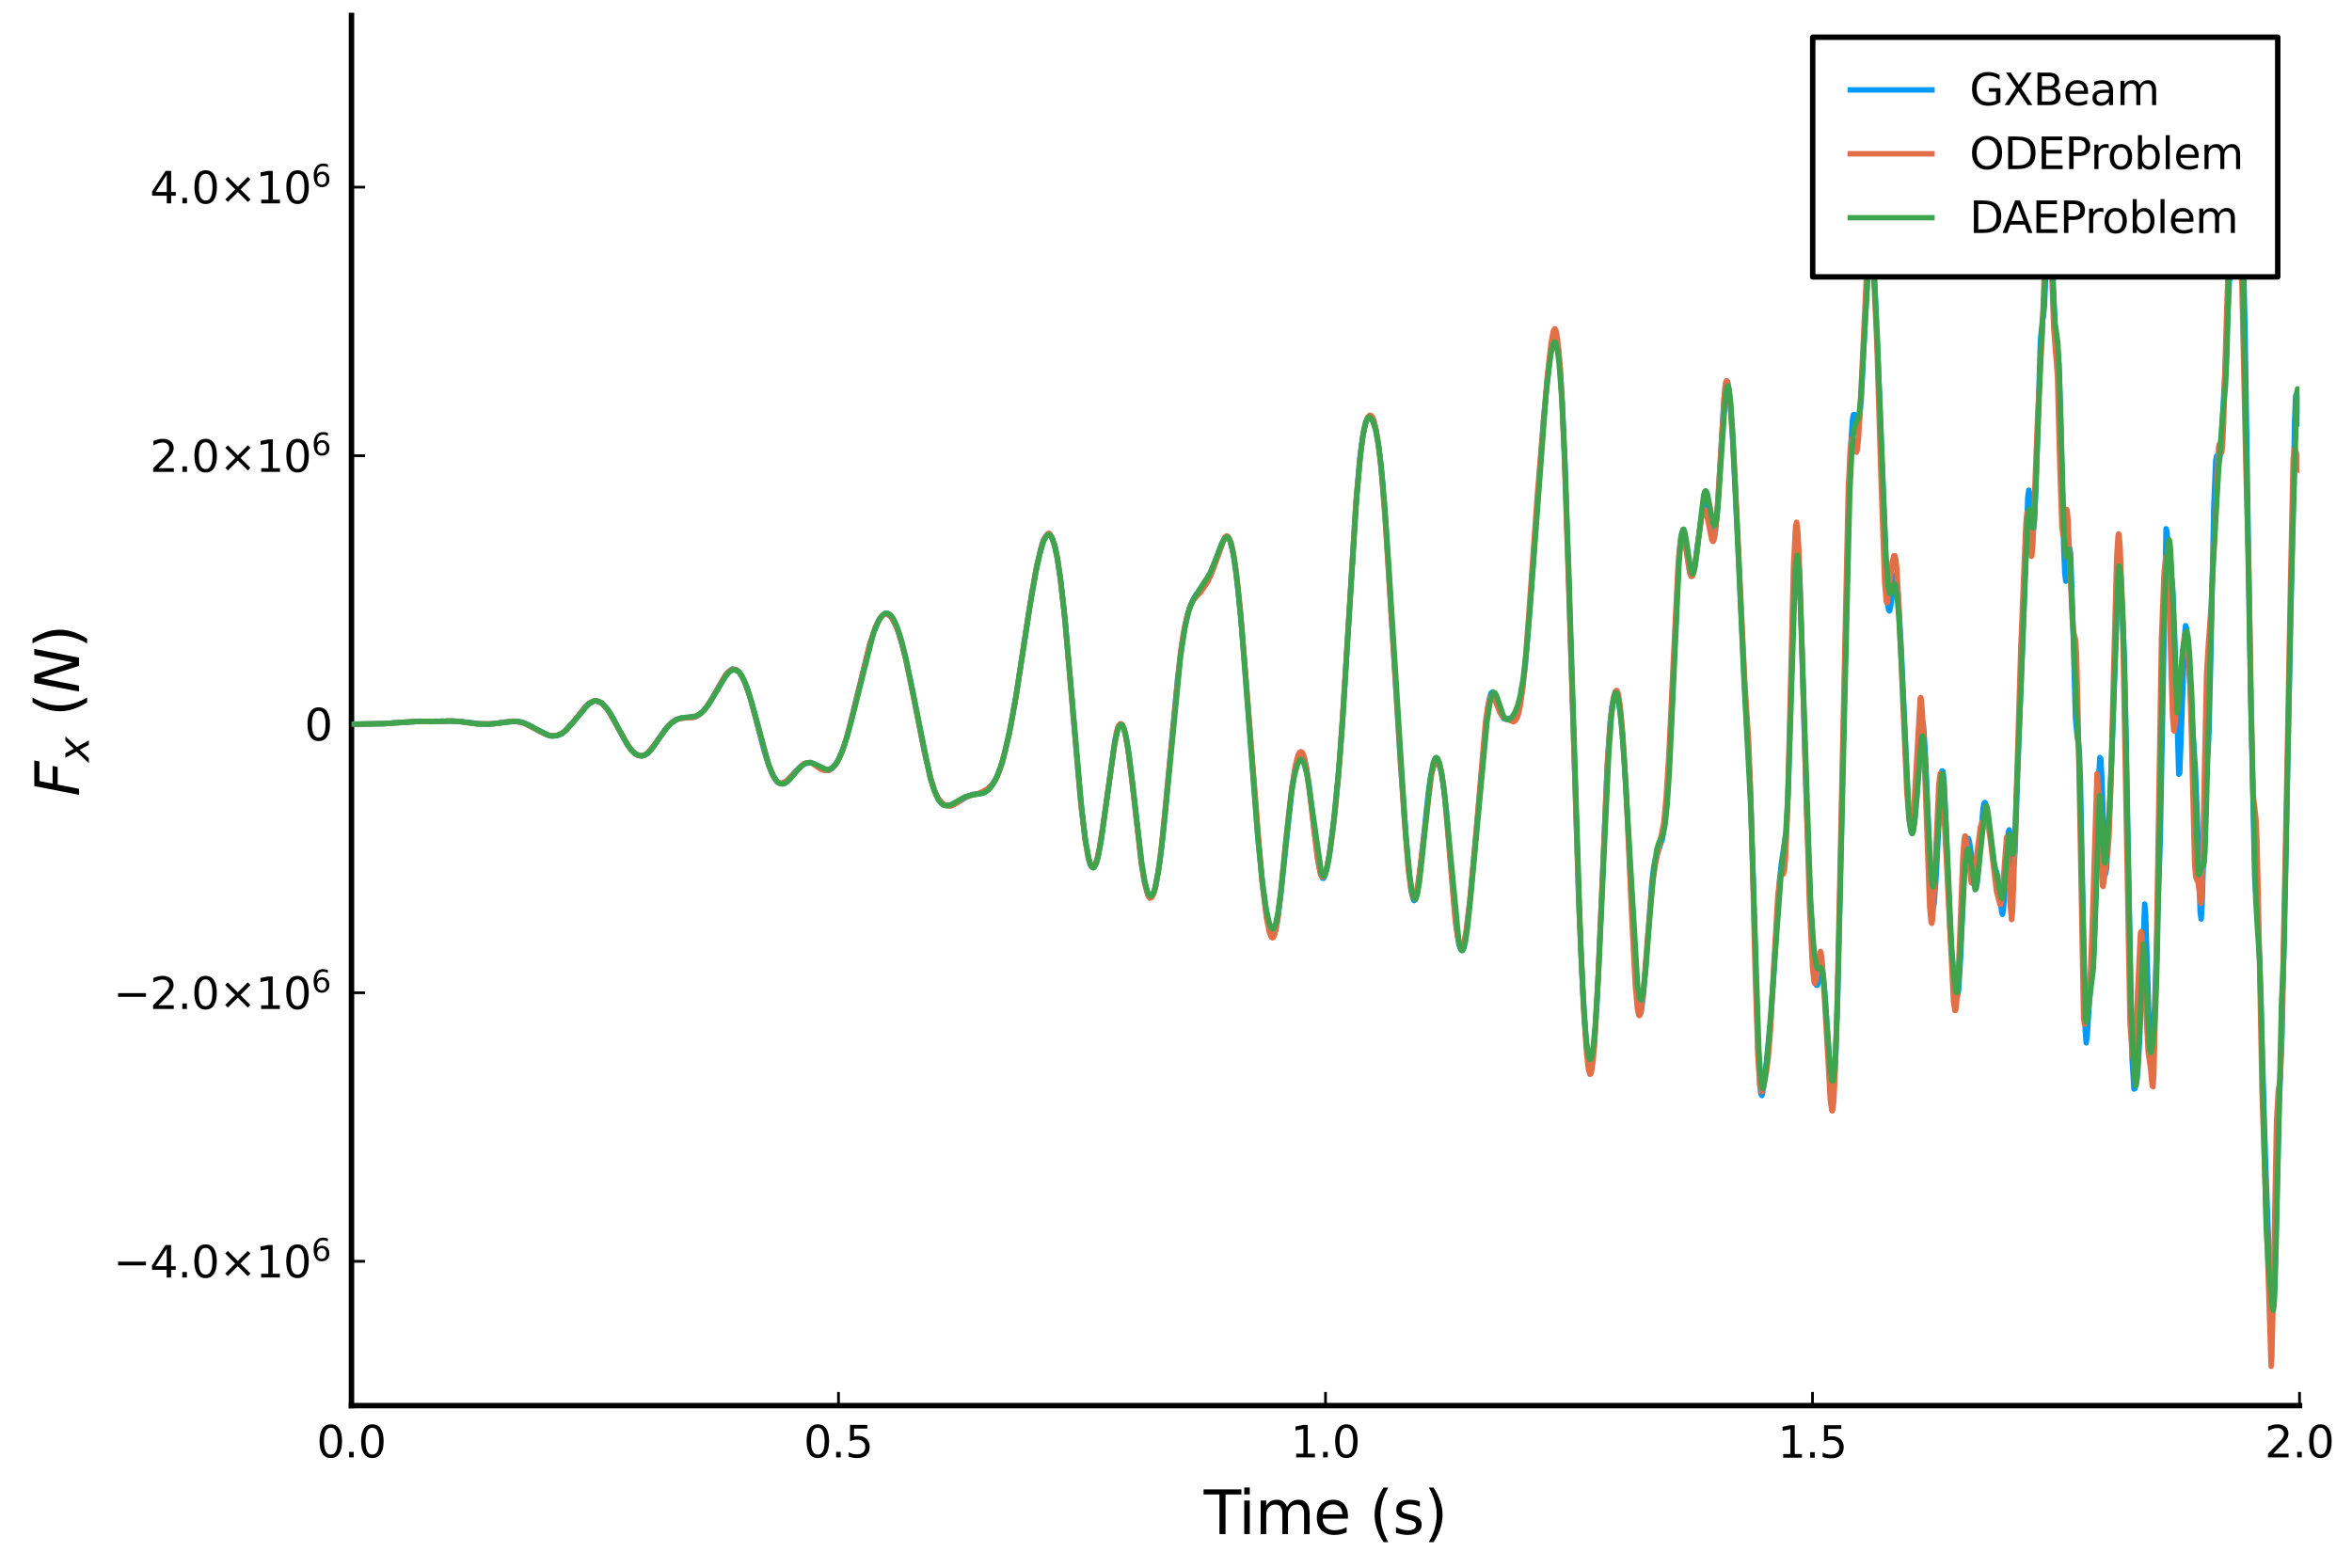 <?xml version="1.0" encoding="utf-8" standalone="no"?>
<!DOCTYPE svg PUBLIC "-//W3C//DTD SVG 1.1//EN"
  "http://www.w3.org/Graphics/SVG/1.1/DTD/svg11.dtd">
<svg xmlns:xlink="http://www.w3.org/1999/xlink" width="432pt" height="288pt" viewBox="0 0 432 288" xmlns="http://www.w3.org/2000/svg" version="1.1">
 <defs>
  <style type="text/css">*{stroke-linejoin: round; stroke-linecap: butt}</style>
 </defs>
 <g id="figure_1">
  <g id="patch_1">
   <path d="M 0 288 
L 432 288 
L 432 0 
L 0 0 
z
" style="fill: #ffffff"/>
  </g>
  <g id="axes_1">
   <g id="patch_2">
    <path d="M 64.558 258.225 
L 422.362 258.225 
L 422.362 2.835 
L 64.558 2.835 
z
" style="fill: #ffffff"/>
   </g>
   <g id="line2d_1">
    <path d="M 64.558 133.046 
L 70.819 132.94 
L 71.714 132.863 
L 72.429 132.794 
L 73.145 132.756 
L 75.649 132.617 
L 76.544 132.549 
L 77.26 132.483 
L 77.796 132.542 
L 78.333 132.512 
L 78.87 132.534 
L 79.406 132.547 
L 79.943 132.498 
L 80.659 132.521 
L 81.195 132.492 
L 81.732 132.522 
L 83.521 132.454 
L 89.425 133.072 
L 91.572 132.851 
L 92.645 132.651 
L 94.613 132.515 
L 95.865 132.699 
L 96.939 133.091 
L 97.833 133.59 
L 98.37 133.923 
L 98.907 134.256 
L 99.443 134.478 
L 100.159 134.873 
L 100.875 135.136 
L 101.233 135.222 
L 102.485 135.09 
L 103.2 134.76 
L 103.558 134.512 
L 105.884 131.937 
L 107.494 129.857 
L 107.852 129.438 
L 109.283 128.712 
L 110.535 129.17 
L 111.609 130.346 
L 112.682 132.081 
L 113.935 134.493 
L 115.187 136.766 
L 116.26 138.119 
L 117.334 138.811 
L 118.049 138.836 
L 118.586 138.617 
L 119.123 138.167 
L 120.017 137.107 
L 122.164 134.041 
L 123.416 132.704 
L 124.132 132.255 
L 125.026 131.941 
L 127.71 131.682 
L 128.247 131.429 
L 129.32 130.498 
L 130.394 129.042 
L 132.004 126.169 
L 133.435 123.8 
L 134.508 122.892 
L 134.866 122.965 
L 135.761 123.437 
L 136.476 124.664 
L 137.013 125.79 
L 137.907 128.575 
L 138.623 131.293 
L 140.412 138.167 
L 141.486 141.42 
L 142.201 142.791 
L 142.738 143.649 
L 143.275 143.886 
L 143.811 143.949 
L 144.169 143.815 
L 144.706 143.241 
L 146.674 141.172 
L 147.747 140.298 
L 148.999 140.088 
L 150.252 140.776 
L 151.325 141.48 
L 152.22 141.538 
L 152.756 141.212 
L 153.651 140.174 
L 154.188 139.125 
L 155.082 136.959 
L 155.977 133.865 
L 157.408 127.905 
L 159.734 118.465 
L 160.628 115.716 
L 161.523 113.684 
L 162.059 113.127 
L 162.596 112.676 
L 162.775 112.678 
L 163.669 113.287 
L 164.027 113.885 
L 164.743 115.398 
L 165.458 117.563 
L 166.353 120.972 
L 167.605 126.933 
L 169.752 137.985 
L 171.004 143.241 
L 171.72 145.423 
L 172.436 146.944 
L 172.972 147.53 
L 173.509 147.907 
L 174.046 147.991 
L 174.404 147.935 
L 174.94 147.78 
L 175.298 147.74 
L 177.982 146.171 
L 178.339 146.099 
L 178.697 145.914 
L 179.949 145.866 
L 180.665 145.489 
L 181.023 145.384 
L 182.275 144.051 
L 182.991 142.896 
L 184.064 140.256 
L 185.317 135.061 
L 186.569 128.162 
L 188.179 117.751 
L 189.431 109.593 
L 190.505 103.587 
L 191.399 99.964 
L 191.757 99.021 
L 192.294 98.308 
L 192.652 98.072 
L 192.83 98.144 
L 193.188 98.745 
L 193.725 100.277 
L 194.262 102.864 
L 194.798 106.544 
L 195.693 114.68 
L 197.124 131.548 
L 198.376 145.962 
L 199.271 153.96 
L 199.987 157.9 
L 200.344 159.029 
L 200.702 159.356 
L 200.881 159.304 
L 201.239 158.748 
L 201.597 157.611 
L 201.954 155.955 
L 202.849 149.931 
L 204.817 135.798 
L 205.354 133.729 
L 205.711 133.092 
L 205.89 133.012 
L 206.069 133.101 
L 206.427 133.781 
L 206.785 135.212 
L 207.322 138.467 
L 207.858 142.771 
L 209.647 158.57 
L 210.184 161.857 
L 210.721 163.917 
L 211.078 164.748 
L 211.257 164.834 
L 211.615 164.539 
L 211.973 163.923 
L 212.331 162.55 
L 213.046 158.252 
L 213.762 151.852 
L 214.835 140.069 
L 216.267 124.898 
L 216.982 119.048 
L 217.698 114.679 
L 218.413 111.875 
L 218.95 110.542 
L 219.666 109.266 
L 220.739 108.154 
L 221.455 107.355 
L 222.349 105.7 
L 223.602 102.156 
L 224.138 100.558 
L 225.033 98.645 
L 225.391 98.541 
L 225.57 98.656 
L 225.927 99.336 
L 226.464 101.474 
L 227.001 104.944 
L 227.895 113.169 
L 228.969 126.588 
L 231.116 154.604 
L 232.01 163.482 
L 232.726 168.587 
L 233.262 171.03 
L 233.62 171.779 
L 233.799 171.9 
L 233.978 171.755 
L 234.336 170.766 
L 234.694 168.93 
L 235.23 164.509 
L 237.377 144.214 
L 238.093 140.352 
L 238.629 138.649 
L 238.987 138.266 
L 239.166 138.376 
L 239.524 139.153 
L 239.882 140.536 
L 240.418 143.969 
L 241.313 151.853 
L 242.207 158.932 
L 242.565 160.568 
L 242.923 161.343 
L 243.102 161.359 
L 243.281 161.07 
L 243.639 159.827 
L 244.175 156.953 
L 245.07 150.135 
L 245.786 143.125 
L 246.501 133.782 
L 247.396 119.369 
L 249.006 93.049 
L 249.721 84.615 
L 250.258 80.385 
L 250.795 77.866 
L 251.153 76.945 
L 251.51 76.524 
L 251.689 76.516 
L 252.047 76.829 
L 252.405 77.618 
L 252.763 79.037 
L 253.299 82.425 
L 253.836 87.347 
L 254.552 96.701 
L 255.625 114.402 
L 257.235 140.372 
L 258.666 159.119 
L 259.203 163.654 
L 259.561 165.194 
L 259.74 165.459 
L 259.919 165.339 
L 260.277 164.054 
L 260.634 161.704 
L 261.35 154.993 
L 262.423 144.998 
L 262.96 141.704 
L 263.318 140.551 
L 263.676 139.848 
L 263.855 139.743 
L 264.034 139.904 
L 264.391 140.746 
L 264.749 141.978 
L 265.107 144.17 
L 265.644 148.786 
L 266.359 157.621 
L 267.433 170.023 
L 267.969 173.528 
L 268.327 174.461 
L 268.506 174.408 
L 268.864 173.701 
L 269.222 172.034 
L 269.937 165.922 
L 271.19 152.416 
L 272.979 132.44 
L 273.515 128.512 
L 273.873 127.322 
L 274.052 127.17 
L 274.231 127.191 
L 274.589 127.669 
L 274.947 128.744 
L 275.662 130.937 
L 276.199 132.006 
L 276.557 132.129 
L 277.451 131.973 
L 277.988 131.57 
L 278.346 131.196 
L 278.882 130.066 
L 279.24 128.892 
L 279.598 126.808 
L 280.135 122.454 
L 280.671 116.033 
L 283.534 76.766 
L 284.428 67.643 
L 284.965 63.601 
L 285.323 62.122 
L 285.502 61.773 
L 285.681 61.729 
L 285.86 62.067 
L 286.217 64.099 
L 286.575 67.834 
L 286.933 73.635 
L 287.47 86.252 
L 288.185 108.404 
L 289.974 165.627 
L 290.69 181.673 
L 291.227 190.06 
L 291.763 194.945 
L 291.942 195.646 
L 292.121 195.831 
L 292.3 195.558 
L 292.479 194.87 
L 292.837 191.995 
L 293.373 183.514 
L 294.089 167.003 
L 295.163 141.412 
L 295.699 133.188 
L 296.057 129.848 
L 296.415 128.231 
L 296.773 127.635 
L 296.952 127.729 
L 297.13 128.21 
L 297.488 130.114 
L 297.846 133.116 
L 298.383 140.281 
L 299.098 153.595 
L 300.351 178.796 
L 300.887 184.873 
L 301.245 186.281 
L 301.424 185.965 
L 301.782 183.357 
L 302.319 176.844 
L 303.392 162.292 
L 303.75 159.247 
L 304.108 157.758 
L 305.36 154.003 
L 305.897 149.766 
L 306.254 145.384 
L 306.97 131.797 
L 308.401 101.794 
L 308.759 98.468 
L 308.938 97.937 
L 309.117 97.997 
L 309.296 98.412 
L 309.654 100.335 
L 310.369 105.119 
L 310.548 105.563 
L 310.727 105.691 
L 310.906 105.46 
L 311.085 104.879 
L 311.443 102.608 
L 312.874 92.191 
L 313.053 91.994 
L 313.232 92.099 
L 313.411 92.43 
L 313.768 93.978 
L 314.484 98.155 
L 314.663 98.571 
L 314.842 98.503 
L 315.021 97.921 
L 315.378 94.878 
L 315.915 86.028 
L 316.631 73.52 
L 316.989 70.294 
L 317.167 69.96 
L 317.346 70.348 
L 317.704 73.072 
L 318.241 80.814 
L 319.135 98.51 
L 320.388 125.055 
L 321.461 144.067 
L 321.998 160.866 
L 322.892 192.662 
L 323.25 199.47 
L 323.429 200.964 
L 323.608 201.265 
L 323.787 200.584 
L 324.324 196.139 
L 325.218 187.687 
L 325.755 179.672 
L 326.828 162.063 
L 327.186 158.651 
L 328.081 152.841 
L 328.438 145.834 
L 328.975 126.324 
L 329.512 105.919 
L 329.87 99.33 
L 330.048 98.78 
L 330.227 99.919 
L 330.585 106.758 
L 331.122 124.981 
L 331.837 149.342 
L 332.553 166.197 
L 333.09 176.406 
L 333.448 180.263 
L 333.626 180.994 
L 333.805 180.993 
L 333.984 180.401 
L 334.521 177.881 
L 334.7 177.982 
L 334.879 179.005 
L 335.237 183.298 
L 336.31 199.197 
L 336.489 200.218 
L 336.668 200.3 
L 336.847 199.267 
L 337.205 193.273 
L 337.562 181.829 
L 338.457 140.872 
L 339.53 93.621 
L 339.888 82.619 
L 340.246 77.103 
L 340.425 76.188 
L 340.604 76.141 
L 341.319 78.028 
L 341.498 77.358 
L 341.856 73.433 
L 342.393 62.56 
L 343.108 48.767 
L 343.466 45.289 
L 343.645 44.664 
L 343.824 45.001 
L 344.003 46.495 
L 344.361 52.468 
L 345.255 73.891 
L 346.686 110.661 
L 346.865 111.974 
L 347.044 112.237 
L 347.223 111.624 
L 348.118 105.56 
L 348.296 106.031 
L 348.654 109.394 
L 349.191 118.867 
L 350.622 150.414 
L 350.98 152.606 
L 351.159 152.796 
L 351.338 152.484 
L 351.696 150.328 
L 352.053 146.404 
L 352.948 133.16 
L 353.127 132.547 
L 353.306 133.389 
L 353.664 138.968 
L 354.737 164.439 
L 354.916 166.236 
L 355.095 166.708 
L 355.274 165.831 
L 355.631 160.805 
L 356.526 143.188 
L 356.705 141.623 
L 356.884 141.716 
L 357.063 143.613 
L 357.42 151.633 
L 358.136 170.321 
L 358.673 177.424 
L 359.21 181.986 
L 359.388 182.784 
L 359.567 182.862 
L 359.746 181.836 
L 360.104 175.875 
L 360.82 159.079 
L 361.177 155.006 
L 361.356 154.191 
L 361.535 154.038 
L 361.714 154.538 
L 362.072 156.941 
L 362.788 163.247 
L 362.966 163.186 
L 363.145 162.099 
L 363.503 157.703 
L 364.219 148.589 
L 364.398 147.653 
L 364.577 147.419 
L 364.755 147.787 
L 365.113 149.826 
L 366.366 159.532 
L 366.723 160.203 
L 366.902 160.864 
L 367.26 163.867 
L 367.618 167.353 
L 367.797 167.981 
L 367.976 167.21 
L 368.334 161.803 
L 368.87 152.838 
L 369.049 152.449 
L 369.228 153.65 
L 369.765 159.148 
L 369.944 158.629 
L 370.123 156.011 
L 370.659 140 
L 371.196 125.769 
L 371.733 111.904 
L 372.448 91.407 
L 372.627 90.044 
L 372.806 90.734 
L 373.343 97.004 
L 373.522 97.216 
L 373.701 95.36 
L 374.058 85.897 
L 374.774 62.496 
L 375.132 58.947 
L 375.311 58.09 
L 375.49 56.418 
L 375.847 48.488 
L 376.205 39.452 
L 376.384 37.656 
L 376.563 38.562 
L 376.921 46.49 
L 377.458 60.44 
L 377.815 63.952 
L 377.994 65.028 
L 378.173 67.196 
L 378.531 78.155 
L 379.068 101.131 
L 379.247 105.274 
L 379.425 106.773 
L 379.604 106.136 
L 380.141 100.679 
L 380.32 101.79 
L 380.678 112.487 
L 381.214 131.966 
L 381.572 135.712 
L 381.751 136.463 
L 381.93 138.423 
L 382.109 142.939 
L 382.467 161.126 
L 383.004 189.318 
L 383.182 191.591 
L 383.361 190.297 
L 384.077 179.189 
L 384.435 176.749 
L 384.614 174.445 
L 384.971 164.052 
L 385.508 142.29 
L 385.687 139.167 
L 385.866 139.386 
L 386.045 142.697 
L 386.582 158.57 
L 386.76 160.504 
L 386.939 159.307 
L 387.834 140.422 
L 388.371 125.12 
L 388.907 109.717 
L 389.086 107.072 
L 389.265 106.169 
L 389.444 106.787 
L 389.802 111.225 
L 390.16 120.166 
L 390.517 135.99 
L 391.591 194.208 
L 391.949 200.064 
L 392.128 199.993 
L 392.485 198.267 
L 392.664 196.788 
L 393.022 190.246 
L 393.917 166.077 
L 394.095 167.907 
L 394.453 179.138 
L 394.811 190.705 
L 394.99 193.983 
L 395.169 195.118 
L 395.348 193.829 
L 395.706 185.751 
L 396.779 154.333 
L 397.852 97.139 
L 398.031 97.757 
L 398.568 104.786 
L 398.926 106.576 
L 399.105 108.575 
L 399.463 117.906 
L 400.178 142.235 
L 400.357 141.974 
L 400.715 132.491 
L 401.252 116.759 
L 401.43 114.935 
L 401.609 115.34 
L 401.967 121.107 
L 402.504 130.532 
L 403.219 141.021 
L 403.577 149.958 
L 404.114 167.577 
L 404.293 168.832 
L 404.472 165.899 
L 405.187 142.265 
L 405.545 138.286 
L 405.724 134.67 
L 406.082 119.866 
L 406.619 93.059 
L 406.976 84.557 
L 407.155 83.729 
L 407.513 84.977 
L 407.692 84.448 
L 408.05 79.753 
L 408.587 69.917 
L 409.481 51.503 
L 409.66 50.988 
L 409.839 48.989 
L 410.018 43.94 
L 410.554 19.904 
L 410.733 17.287 
L 410.912 18.804 
L 411.986 44.133 
L 412.343 60.252 
L 413.417 128.679 
L 414.132 161.406 
L 414.311 164.016 
L 414.49 164.805 
L 414.669 166.48 
L 415.027 176.277 
L 416.1 212.867 
L 417.174 241.186 
L 417.353 240.665 
L 417.711 236.742 
L 417.889 232.939 
L 418.247 218.416 
L 418.605 203.374 
L 419.142 190.177 
L 421.11 96.004 
L 421.467 77.227 
L 421.646 72.745 
L 421.825 72.36 
L 422.362 78.38 
L 422.362 78.38 
" clip-path="url(#p5c2cff0d8a)" style="fill: none; stroke: #009afa"/>
   </g>
   <g id="matplotlib.axis_1">
    <g id="xtick_1">
     <g id="line2d_2">
      <defs>
       <path id="maeccdb9fdb" d="M 0 0 
L 0 -2.5 
" style="stroke: #000000; stroke-width: 0.5"/>
      </defs>
      <g>
       <use xlink:href="#maeccdb9fdb" x="64.558" y="258.225" style="stroke: #000000; stroke-width: 0.5"/>
      </g>
     </g>
     <g id="text_1">
      <!-- $0.0$ -->
      <g transform="translate(58.158 267.804) scale(0.08 -0.08)">
       <defs>
        <path id="DejaVuSans-30" d="M 2034 4250 
Q 1547 4250 1301 3770 
Q 1056 3291 1056 2328 
Q 1056 1369 1301 889 
Q 1547 409 2034 409 
Q 2525 409 2770 889 
Q 3016 1369 3016 2328 
Q 3016 3291 2770 3770 
Q 2525 4250 2034 4250 
z
M 2034 4750 
Q 2819 4750 3233 4129 
Q 3647 3509 3647 2328 
Q 3647 1150 3233 529 
Q 2819 -91 2034 -91 
Q 1250 -91 836 529 
Q 422 1150 422 2328 
Q 422 3509 836 4129 
Q 1250 4750 2034 4750 
z
" transform="scale(0.016)"/>
        <path id="DejaVuSans-2e" d="M 684 794 
L 1344 794 
L 1344 0 
L 684 0 
L 684 794 
z
" transform="scale(0.016)"/>
       </defs>
       <use xlink:href="#DejaVuSans-30" transform="translate(0 0.781)"/>
       <use xlink:href="#DejaVuSans-2e" transform="translate(63.623 0.781)"/>
       <use xlink:href="#DejaVuSans-30" transform="translate(95.41 0.781)"/>
      </g>
     </g>
    </g>
    <g id="xtick_2">
     <g id="line2d_3">
      <g>
       <use xlink:href="#maeccdb9fdb" x="154.009" y="258.225" style="stroke: #000000; stroke-width: 0.5"/>
      </g>
     </g>
     <g id="text_2">
      <!-- $0.5$ -->
      <g transform="translate(147.609 267.804) scale(0.08 -0.08)">
       <defs>
        <path id="DejaVuSans-35" d="M 691 4666 
L 3169 4666 
L 3169 4134 
L 1269 4134 
L 1269 2991 
Q 1406 3038 1543 3061 
Q 1681 3084 1819 3084 
Q 2600 3084 3056 2656 
Q 3513 2228 3513 1497 
Q 3513 744 3044 326 
Q 2575 -91 1722 -91 
Q 1428 -91 1123 -41 
Q 819 9 494 109 
L 494 744 
Q 775 591 1075 516 
Q 1375 441 1709 441 
Q 2250 441 2565 725 
Q 2881 1009 2881 1497 
Q 2881 1984 2565 2268 
Q 2250 2553 1709 2553 
Q 1456 2553 1204 2497 
Q 953 2441 691 2322 
L 691 4666 
z
" transform="scale(0.016)"/>
       </defs>
       <use xlink:href="#DejaVuSans-30" transform="translate(0 0.781)"/>
       <use xlink:href="#DejaVuSans-2e" transform="translate(63.623 0.781)"/>
       <use xlink:href="#DejaVuSans-35" transform="translate(95.41 0.781)"/>
      </g>
     </g>
    </g>
    <g id="xtick_3">
     <g id="line2d_4">
      <g>
       <use xlink:href="#maeccdb9fdb" x="243.46" y="258.225" style="stroke: #000000; stroke-width: 0.5"/>
      </g>
     </g>
     <g id="text_3">
      <!-- $1.0$ -->
      <g transform="translate(237.06 267.804) scale(0.08 -0.08)">
       <defs>
        <path id="DejaVuSans-31" d="M 794 531 
L 1825 531 
L 1825 4091 
L 703 3866 
L 703 4441 
L 1819 4666 
L 2450 4666 
L 2450 531 
L 3481 531 
L 3481 0 
L 794 0 
L 794 531 
z
" transform="scale(0.016)"/>
       </defs>
       <use xlink:href="#DejaVuSans-31" transform="translate(0 0.781)"/>
       <use xlink:href="#DejaVuSans-2e" transform="translate(63.623 0.781)"/>
       <use xlink:href="#DejaVuSans-30" transform="translate(95.41 0.781)"/>
      </g>
     </g>
    </g>
    <g id="xtick_4">
     <g id="line2d_5">
      <g>
       <use xlink:href="#maeccdb9fdb" x="332.911" y="258.225" style="stroke: #000000; stroke-width: 0.5"/>
      </g>
     </g>
     <g id="text_4">
      <!-- $1.5$ -->
      <g transform="translate(326.511 267.804) scale(0.08 -0.08)">
       <use xlink:href="#DejaVuSans-31" transform="translate(0 0.094)"/>
       <use xlink:href="#DejaVuSans-2e" transform="translate(63.623 0.094)"/>
       <use xlink:href="#DejaVuSans-35" transform="translate(95.41 0.094)"/>
      </g>
     </g>
    </g>
    <g id="xtick_5">
     <g id="line2d_6">
      <g>
       <use xlink:href="#maeccdb9fdb" x="422.362" y="258.225" style="stroke: #000000; stroke-width: 0.5"/>
      </g>
     </g>
     <g id="text_5">
      <!-- $2.0$ -->
      <g transform="translate(415.962 267.804) scale(0.08 -0.08)">
       <defs>
        <path id="DejaVuSans-32" d="M 1228 531 
L 3431 531 
L 3431 0 
L 469 0 
L 469 531 
Q 828 903 1448 1529 
Q 2069 2156 2228 2338 
Q 2531 2678 2651 2914 
Q 2772 3150 2772 3378 
Q 2772 3750 2511 3984 
Q 2250 4219 1831 4219 
Q 1534 4219 1204 4116 
Q 875 4013 500 3803 
L 500 4441 
Q 881 4594 1212 4672 
Q 1544 4750 1819 4750 
Q 2544 4750 2975 4387 
Q 3406 4025 3406 3419 
Q 3406 3131 3298 2873 
Q 3191 2616 2906 2266 
Q 2828 2175 2409 1742 
Q 1991 1309 1228 531 
z
" transform="scale(0.016)"/>
       </defs>
       <use xlink:href="#DejaVuSans-32" transform="translate(0 0.781)"/>
       <use xlink:href="#DejaVuSans-2e" transform="translate(63.623 0.781)"/>
       <use xlink:href="#DejaVuSans-30" transform="translate(95.41 0.781)"/>
      </g>
     </g>
    </g>
    <g id="text_6">
     <!-- Time (s) -->
     <g transform="translate(221.098 281.826) scale(0.11 -0.11)">
      <defs>
       <path id="DejaVuSans-54" d="M -19 4666 
L 3928 4666 
L 3928 4134 
L 2272 4134 
L 2272 0 
L 1638 0 
L 1638 4134 
L -19 4134 
L -19 4666 
z
" transform="scale(0.016)"/>
       <path id="DejaVuSans-69" d="M 603 3500 
L 1178 3500 
L 1178 0 
L 603 0 
L 603 3500 
z
M 603 4863 
L 1178 4863 
L 1178 4134 
L 603 4134 
L 603 4863 
z
" transform="scale(0.016)"/>
       <path id="DejaVuSans-6d" d="M 3328 2828 
Q 3544 3216 3844 3400 
Q 4144 3584 4550 3584 
Q 5097 3584 5394 3201 
Q 5691 2819 5691 2113 
L 5691 0 
L 5113 0 
L 5113 2094 
Q 5113 2597 4934 2840 
Q 4756 3084 4391 3084 
Q 3944 3084 3684 2787 
Q 3425 2491 3425 1978 
L 3425 0 
L 2847 0 
L 2847 2094 
Q 2847 2600 2669 2842 
Q 2491 3084 2119 3084 
Q 1678 3084 1418 2786 
Q 1159 2488 1159 1978 
L 1159 0 
L 581 0 
L 581 3500 
L 1159 3500 
L 1159 2956 
Q 1356 3278 1631 3431 
Q 1906 3584 2284 3584 
Q 2666 3584 2933 3390 
Q 3200 3197 3328 2828 
z
" transform="scale(0.016)"/>
       <path id="DejaVuSans-65" d="M 3597 1894 
L 3597 1613 
L 953 1613 
Q 991 1019 1311 708 
Q 1631 397 2203 397 
Q 2534 397 2845 478 
Q 3156 559 3463 722 
L 3463 178 
Q 3153 47 2828 -22 
Q 2503 -91 2169 -91 
Q 1331 -91 842 396 
Q 353 884 353 1716 
Q 353 2575 817 3079 
Q 1281 3584 2069 3584 
Q 2775 3584 3186 3129 
Q 3597 2675 3597 1894 
z
M 3022 2063 
Q 3016 2534 2758 2815 
Q 2500 3097 2075 3097 
Q 1594 3097 1305 2825 
Q 1016 2553 972 2059 
L 3022 2063 
z
" transform="scale(0.016)"/>
       <path id="DejaVuSans-20" transform="scale(0.016)"/>
       <path id="DejaVuSans-28" d="M 1984 4856 
Q 1566 4138 1362 3434 
Q 1159 2731 1159 2009 
Q 1159 1288 1364 580 
Q 1569 -128 1984 -844 
L 1484 -844 
Q 1016 -109 783 600 
Q 550 1309 550 2009 
Q 550 2706 781 3412 
Q 1013 4119 1484 4856 
L 1984 4856 
z
" transform="scale(0.016)"/>
       <path id="DejaVuSans-73" d="M 2834 3397 
L 2834 2853 
Q 2591 2978 2328 3040 
Q 2066 3103 1784 3103 
Q 1356 3103 1142 2972 
Q 928 2841 928 2578 
Q 928 2378 1081 2264 
Q 1234 2150 1697 2047 
L 1894 2003 
Q 2506 1872 2764 1633 
Q 3022 1394 3022 966 
Q 3022 478 2636 193 
Q 2250 -91 1575 -91 
Q 1294 -91 989 -36 
Q 684 19 347 128 
L 347 722 
Q 666 556 975 473 
Q 1284 391 1588 391 
Q 1994 391 2212 530 
Q 2431 669 2431 922 
Q 2431 1156 2273 1281 
Q 2116 1406 1581 1522 
L 1381 1569 
Q 847 1681 609 1914 
Q 372 2147 372 2553 
Q 372 3047 722 3315 
Q 1072 3584 1716 3584 
Q 2034 3584 2315 3537 
Q 2597 3491 2834 3397 
z
" transform="scale(0.016)"/>
       <path id="DejaVuSans-29" d="M 513 4856 
L 1013 4856 
Q 1481 4119 1714 3412 
Q 1947 2706 1947 2009 
Q 1947 1309 1714 600 
Q 1481 -109 1013 -844 
L 513 -844 
Q 928 -128 1133 580 
Q 1338 1288 1338 2009 
Q 1338 2731 1133 3434 
Q 928 4138 513 4856 
z
" transform="scale(0.016)"/>
      </defs>
      <use xlink:href="#DejaVuSans-54"/>
      <use xlink:href="#DejaVuSans-69" x="57.959"/>
      <use xlink:href="#DejaVuSans-6d" x="85.742"/>
      <use xlink:href="#DejaVuSans-65" x="183.154"/>
      <use xlink:href="#DejaVuSans-20" x="244.678"/>
      <use xlink:href="#DejaVuSans-28" x="276.465"/>
      <use xlink:href="#DejaVuSans-73" x="315.479"/>
      <use xlink:href="#DejaVuSans-29" x="367.578"/>
     </g>
    </g>
   </g>
   <g id="matplotlib.axis_2">
    <g id="ytick_1">
     <g id="line2d_7">
      <defs>
       <path id="medb4f140b3" d="M 0 0 
L 2.5 0 
" style="stroke: #000000; stroke-width: 0.5"/>
      </defs>
      <g>
       <use xlink:href="#medb4f140b3" x="64.558" y="231.711" style="stroke: #000000; stroke-width: 0.5"/>
      </g>
     </g>
     <g id="text_7">
      <!-- $-4.0×10^{6}$ -->
      <g transform="translate(20.818 234.75) scale(0.08 -0.08)">
       <defs>
        <path id="DejaVuSans-2212" d="M 678 2272 
L 4684 2272 
L 4684 1741 
L 678 1741 
L 678 2272 
z
" transform="scale(0.016)"/>
        <path id="DejaVuSans-34" d="M 2419 4116 
L 825 1625 
L 2419 1625 
L 2419 4116 
z
M 2253 4666 
L 3047 4666 
L 3047 1625 
L 3713 1625 
L 3713 1100 
L 3047 1100 
L 3047 0 
L 2419 0 
L 2419 1100 
L 313 1100 
L 313 1709 
L 2253 4666 
z
" transform="scale(0.016)"/>
        <path id="DejaVuSans-d7" d="M 4488 3438 
L 3059 2003 
L 4488 575 
L 4116 197 
L 2681 1631 
L 1247 197 
L 878 575 
L 2303 2003 
L 878 3438 
L 1247 3816 
L 2681 2381 
L 4116 3816 
L 4488 3438 
z
" transform="scale(0.016)"/>
        <path id="DejaVuSans-36" d="M 2113 2584 
Q 1688 2584 1439 2293 
Q 1191 2003 1191 1497 
Q 1191 994 1439 701 
Q 1688 409 2113 409 
Q 2538 409 2786 701 
Q 3034 994 3034 1497 
Q 3034 2003 2786 2293 
Q 2538 2584 2113 2584 
z
M 3366 4563 
L 3366 3988 
Q 3128 4100 2886 4159 
Q 2644 4219 2406 4219 
Q 1781 4219 1451 3797 
Q 1122 3375 1075 2522 
Q 1259 2794 1537 2939 
Q 1816 3084 2150 3084 
Q 2853 3084 3261 2657 
Q 3669 2231 3669 1497 
Q 3669 778 3244 343 
Q 2819 -91 2113 -91 
Q 1303 -91 875 529 
Q 447 1150 447 2328 
Q 447 3434 972 4092 
Q 1497 4750 2381 4750 
Q 2619 4750 2861 4703 
Q 3103 4656 3366 4563 
z
" transform="scale(0.016)"/>
       </defs>
       <use xlink:href="#DejaVuSans-2212" transform="translate(0 0.766)"/>
       <use xlink:href="#DejaVuSans-34" transform="translate(83.789 0.766)"/>
       <use xlink:href="#DejaVuSans-2e" transform="translate(147.412 0.766)"/>
       <use xlink:href="#DejaVuSans-30" transform="translate(179.199 0.766)"/>
       <use xlink:href="#DejaVuSans-d7" transform="translate(242.822 0.766)"/>
       <use xlink:href="#DejaVuSans-31" transform="translate(326.611 0.766)"/>
       <use xlink:href="#DejaVuSans-30" transform="translate(390.234 0.766)"/>
       <use xlink:href="#DejaVuSans-36" transform="translate(454.814 39.047) scale(0.7)"/>
      </g>
     </g>
    </g>
    <g id="ytick_2">
     <g id="line2d_8">
      <g>
       <use xlink:href="#medb4f140b3" x="64.558" y="182.379" style="stroke: #000000; stroke-width: 0.5"/>
      </g>
     </g>
     <g id="text_8">
      <!-- $-2.0×10^{6}$ -->
      <g transform="translate(20.818 185.418) scale(0.08 -0.08)">
       <use xlink:href="#DejaVuSans-2212" transform="translate(0 0.766)"/>
       <use xlink:href="#DejaVuSans-32" transform="translate(83.789 0.766)"/>
       <use xlink:href="#DejaVuSans-2e" transform="translate(147.412 0.766)"/>
       <use xlink:href="#DejaVuSans-30" transform="translate(179.199 0.766)"/>
       <use xlink:href="#DejaVuSans-d7" transform="translate(242.822 0.766)"/>
       <use xlink:href="#DejaVuSans-31" transform="translate(326.611 0.766)"/>
       <use xlink:href="#DejaVuSans-30" transform="translate(390.234 0.766)"/>
       <use xlink:href="#DejaVuSans-36" transform="translate(454.814 39.047) scale(0.7)"/>
      </g>
     </g>
    </g>
    <g id="ytick_3">
     <g id="line2d_9">
      <g>
       <use xlink:href="#medb4f140b3" x="64.558" y="133.046" style="stroke: #000000; stroke-width: 0.5"/>
      </g>
     </g>
     <g id="text_9">
      <!-- $0$ -->
      <g transform="translate(55.938 136.086) scale(0.08 -0.08)">
       <use xlink:href="#DejaVuSans-30" transform="translate(0 0.781)"/>
      </g>
     </g>
    </g>
    <g id="ytick_4">
     <g id="line2d_10">
      <g>
       <use xlink:href="#medb4f140b3" x="64.558" y="83.714" style="stroke: #000000; stroke-width: 0.5"/>
      </g>
     </g>
     <g id="text_10">
      <!-- $2.0×10^{6}$ -->
      <g transform="translate(27.538 86.753) scale(0.08 -0.08)">
       <use xlink:href="#DejaVuSans-32" transform="translate(0 0.766)"/>
       <use xlink:href="#DejaVuSans-2e" transform="translate(63.623 0.766)"/>
       <use xlink:href="#DejaVuSans-30" transform="translate(95.41 0.766)"/>
       <use xlink:href="#DejaVuSans-d7" transform="translate(159.033 0.766)"/>
       <use xlink:href="#DejaVuSans-31" transform="translate(242.822 0.766)"/>
       <use xlink:href="#DejaVuSans-30" transform="translate(306.445 0.766)"/>
       <use xlink:href="#DejaVuSans-36" transform="translate(371.025 39.047) scale(0.7)"/>
      </g>
     </g>
    </g>
    <g id="ytick_5">
     <g id="line2d_11">
      <g>
       <use xlink:href="#medb4f140b3" x="64.558" y="34.381" style="stroke: #000000; stroke-width: 0.5"/>
      </g>
     </g>
     <g id="text_11">
      <!-- $4.0×10^{6}$ -->
      <g transform="translate(27.538 37.421) scale(0.08 -0.08)">
       <use xlink:href="#DejaVuSans-34" transform="translate(0 0.766)"/>
       <use xlink:href="#DejaVuSans-2e" transform="translate(63.623 0.766)"/>
       <use xlink:href="#DejaVuSans-30" transform="translate(95.41 0.766)"/>
       <use xlink:href="#DejaVuSans-d7" transform="translate(159.033 0.766)"/>
       <use xlink:href="#DejaVuSans-31" transform="translate(242.822 0.766)"/>
       <use xlink:href="#DejaVuSans-30" transform="translate(306.445 0.766)"/>
       <use xlink:href="#DejaVuSans-36" transform="translate(371.025 39.047) scale(0.7)"/>
      </g>
     </g>
    </g>
    <g id="text_12">
     <!-- $F_x$ ($N$) -->
     <g transform="translate(14.53 146.315) rotate(-90) scale(0.11 -0.11)">
      <defs>
       <path id="DejaVuSans-Oblique-46" d="M 1081 4666 
L 3756 4666 
L 3653 4134 
L 1606 4134 
L 1338 2759 
L 3188 2759 
L 3084 2228 
L 1234 2228 
L 800 0 
L 172 0 
L 1081 4666 
z
" transform="scale(0.016)"/>
       <path id="DejaVuSans-Oblique-78" d="M 3841 3500 
L 2234 1784 
L 3219 0 
L 2559 0 
L 1819 1388 
L 531 0 
L -166 0 
L 1556 1844 
L 641 3500 
L 1300 3500 
L 1972 2234 
L 3144 3500 
L 3841 3500 
z
" transform="scale(0.016)"/>
       <path id="DejaVuSans-Oblique-4e" d="M 1081 4666 
L 1931 4666 
L 3219 666 
L 4000 4666 
L 4616 4666 
L 3706 0 
L 2853 0 
L 1569 4025 
L 788 0 
L 172 0 
L 1081 4666 
z
" transform="scale(0.016)"/>
      </defs>
      <use xlink:href="#DejaVuSans-Oblique-46" transform="translate(0 0.125)"/>
      <use xlink:href="#DejaVuSans-Oblique-78" transform="translate(57.52 -16.281) scale(0.7)"/>
      <use xlink:href="#DejaVuSans-20" transform="translate(101.68 0.125)"/>
      <use xlink:href="#DejaVuSans-28" transform="translate(133.467 0.125)"/>
      <use xlink:href="#DejaVuSans-Oblique-4e" transform="translate(172.48 0.125)"/>
      <use xlink:href="#DejaVuSans-29" transform="translate(247.285 0.125)"/>
     </g>
    </g>
   </g>
   <g id="line2d_12">
    <path d="M 64.558 133.046 
L 70.451 132.939 
L 71.041 132.907 
L 75.052 132.631 
L 75.464 132.581 
L 75.945 132.597 
L 76.571 132.515 
L 77.205 132.515 
L 77.994 132.548 
L 79.29 132.568 
L 80.049 132.517 
L 80.47 132.553 
L 81.155 132.506 
L 81.574 132.546 
L 82.104 132.451 
L 82.925 132.45 
L 83.552 132.506 
L 84.147 132.531 
L 84.55 132.544 
L 85.166 132.652 
L 86.06 132.802 
L 86.483 132.817 
L 86.921 132.896 
L 87.45 132.978 
L 91.019 132.938 
L 91.55 132.838 
L 94.231 132.473 
L 96.017 132.74 
L 99.315 134.45 
L 99.987 134.784 
L 101.111 135.16 
L 102.282 135.106 
L 103.259 134.684 
L 103.731 134.312 
L 104.059 134.103 
L 105.577 132.258 
L 106.296 131.364 
L 107.646 129.74 
L 108.176 129.189 
L 109.237 128.71 
L 109.767 128.822 
L 110.491 129.125 
L 111.697 130.487 
L 113.714 134.102 
L 115.835 137.673 
L 116.677 138.458 
L 117.134 138.771 
L 117.852 138.853 
L 118.347 138.754 
L 118.843 138.392 
L 119.635 137.564 
L 122.737 133.336 
L 123.313 132.787 
L 124.464 132.099 
L 125.581 131.91 
L 127.338 131.813 
L 128.008 131.543 
L 128.912 130.93 
L 129.365 130.446 
L 130.948 128.079 
L 131.659 126.829 
L 132.629 125.044 
L 133.356 123.9 
L 134.084 123.145 
L 134.569 122.997 
L 135.054 122.96 
L 135.296 123.051 
L 136.266 124.151 
L 136.905 125.628 
L 137.745 128.025 
L 141.071 140.189 
L 142.064 142.654 
L 142.752 143.582 
L 143.11 143.888 
L 143.501 143.875 
L 144.386 143.548 
L 147.645 140.266 
L 148.725 140.052 
L 149.287 140.298 
L 150.743 141.308 
L 151.395 141.496 
L 152.048 141.544 
L 152.374 141.431 
L 153.353 140.65 
L 154.005 139.576 
L 154.658 138.164 
L 155.476 135.585 
L 156.63 131.158 
L 159.714 118.455 
L 160.846 115.065 
L 161.74 113.408 
L 162.305 112.936 
L 162.728 112.779 
L 163.292 113.028 
L 163.716 113.416 
L 164.422 114.685 
L 164.999 116.072 
L 165.894 119.116 
L 166.515 121.795 
L 168.662 132.379 
L 169.895 138.548 
L 170.958 143.062 
L 171.877 145.853 
L 172.355 146.688 
L 173.351 147.823 
L 174.527 148.1 
L 174.832 148.009 
L 175.45 147.656 
L 175.762 147.527 
L 177.039 146.583 
L 178.41 146.103 
L 179.046 145.987 
L 179.682 145.767 
L 180.368 145.496 
L 181.75 144.687 
L 182.793 143.443 
L 183.449 141.935 
L 184.272 139.443 
L 185.553 133.919 
L 186.677 127.61 
L 188.396 116.185 
L 189.536 108.874 
L 190.413 104.062 
L 191.267 100.483 
L 191.747 99.085 
L 192.389 98.091 
L 192.63 97.963 
L 192.871 98.141 
L 193.272 98.854 
L 193.673 100.011 
L 194.155 102.223 
L 194.717 106.044 
L 195.471 112.599 
L 196.763 127.202 
L 198.545 147.842 
L 199.329 154.42 
L 199.874 157.579 
L 200.311 158.875 
L 200.625 159.285 
L 200.861 159.284 
L 201.099 158.988 
L 201.418 158.102 
L 201.934 155.756 
L 202.452 152.619 
L 205.015 134.726 
L 205.375 133.446 
L 205.748 132.973 
L 205.934 132.96 
L 206.137 133.167 
L 206.578 134.37 
L 207.069 136.975 
L 207.865 143.122 
L 209.654 158.799 
L 210.264 162.424 
L 210.875 164.605 
L 211.18 165.011 
L 211.485 164.92 
L 211.79 164.461 
L 212.095 163.589 
L 212.706 160.326 
L 213.316 155.661 
L 214.292 145.751 
L 216.773 120.303 
L 217.382 116.246 
L 218.05 113.065 
L 218.692 111.152 
L 219.249 110.221 
L 219.957 109.332 
L 220.527 108.818 
L 221.89 106.76 
L 222.91 104.373 
L 224.985 98.709 
L 225.285 98.444 
L 225.518 98.546 
L 225.831 99.003 
L 226.15 99.817 
L 226.562 101.684 
L 227.082 105.167 
L 227.765 111.533 
L 228.569 121.205 
L 231.81 162.061 
L 232.602 168.529 
L 233.137 171.255 
L 233.511 172.154 
L 233.709 172.296 
L 233.907 172.167 
L 234.105 171.736 
L 234.501 169.957 
L 235.108 165.288 
L 236.213 154.118 
L 237.165 145.475 
L 237.917 140.683 
L 238.426 138.684 
L 238.708 138.196 
L 238.991 138.088 
L 239.273 138.319 
L 239.566 139.159 
L 240.157 142.396 
L 241.053 149.922 
L 241.948 157.554 
L 242.545 160.577 
L 242.844 161.077 
L 243.142 161.031 
L 243.441 160.419 
L 244.038 157.756 
L 244.635 153.904 
L 245.232 148.96 
L 246.128 138.849 
L 247.189 122.333 
L 249.093 91.901 
L 249.813 84.042 
L 250.393 79.698 
L 250.851 77.616 
L 251.243 76.602 
L 251.571 76.284 
L 251.804 76.32 
L 252.066 76.601 
L 252.347 77.25 
L 252.723 78.822 
L 253.224 82.02 
L 253.706 86.424 
L 254.398 95.106 
L 255.436 111.396 
L 257.881 149.881 
L 258.684 159.817 
L 259.179 163.645 
L 259.485 164.767 
L 259.674 164.954 
L 259.806 164.876 
L 260.015 164.424 
L 260.321 163.096 
L 260.735 160.151 
L 262.95 142.218 
L 263.426 140.434 
L 263.805 139.796 
L 263.998 139.72 
L 264.212 139.918 
L 264.533 140.766 
L 264.883 142.479 
L 265.303 145.881 
L 266.014 153.959 
L 267.246 168.624 
L 267.711 172.064 
L 268.182 173.868 
L 268.348 174.056 
L 268.525 173.987 
L 268.879 173.176 
L 269.251 171.298 
L 269.996 165.257 
L 271.031 153.863 
L 272.831 132.777 
L 273.252 129.815 
L 273.687 128.202 
L 273.904 127.894 
L 274.121 127.9 
L 274.447 128.291 
L 274.881 129.353 
L 275.509 130.952 
L 276.088 131.738 
L 276.553 132.059 
L 278.011 132.592 
L 278.243 132.475 
L 278.555 132.052 
L 278.869 131.306 
L 279.218 129.77 
L 279.689 126.433 
L 280.207 120.977 
L 281.146 108.08 
L 282.403 90.474 
L 284.191 69.225 
L 284.91 62.849 
L 285.32 60.781 
L 285.585 60.399 
L 285.765 60.666 
L 286.036 61.975 
L 286.407 65.492 
L 286.786 71.366 
L 287.284 82.576 
L 288.11 107.256 
L 290.051 167.181 
L 290.876 185.493 
L 291.405 193.394 
L 291.758 196.453 
L 292.021 197.358 
L 292.162 197.325 
L 292.31 196.92 
L 292.622 194.771 
L 292.947 190.551 
L 293.452 180.937 
L 295.312 138.851 
L 295.824 132.228 
L 296.33 128.296 
L 296.666 127.071 
L 296.891 126.827 
L 297.004 126.885 
L 297.238 127.486 
L 297.59 129.692 
L 298.062 134.898 
L 298.689 145.51 
L 299.636 166.953 
L 300.354 180.907 
L 300.746 185.301 
L 301.018 186.524 
L 301.133 186.596 
L 301.251 186.401 
L 301.489 185.27 
L 301.869 181.872 
L 302.606 172.466 
L 303.491 162.482 
L 304.071 158.671 
L 305.583 151.237 
L 306.016 146.652 
L 306.531 138.674 
L 307.333 121.811 
L 308.2 104.329 
L 308.637 99.391 
L 308.9 98.193 
L 309.076 98.074 
L 309.256 98.486 
L 309.527 99.968 
L 310.349 105.182 
L 310.639 105.906 
L 310.838 105.858 
L 311.036 105.361 
L 311.358 103.736 
L 312.015 98.543 
L 312.563 94.985 
L 312.892 93.805 
L 313.101 93.605 
L 313.298 93.891 
L 313.593 95.076 
L 314.421 99.199 
L 314.596 99.472 
L 314.683 99.446 
L 314.859 98.994 
L 315.126 97.128 
L 315.484 92.365 
L 316.829 71.102 
L 317.097 69.982 
L 317.235 70.024 
L 317.386 70.522 
L 317.703 72.858 
L 318.184 78.89 
L 318.825 90.766 
L 320.441 124.793 
L 321.207 136.704 
L 321.617 148.132 
L 322.395 179.094 
L 322.883 194.106 
L 323.24 199.37 
L 323.515 200.561 
L 323.629 200.534 
L 323.864 199.879 
L 324.411 197.162 
L 324.783 194.334 
L 325.179 189.374 
L 325.804 177.341 
L 326.548 164.403 
L 326.946 161.23 
L 327.148 160.701 
L 327.35 160.643 
L 327.552 160.572 
L 327.754 159.758 
L 327.956 157.483 
L 328.262 150.378 
L 328.688 133.827 
L 329.414 104.105 
L 329.803 96.618 
L 329.997 95.934 
L 330.192 97.391 
L 330.399 101.155 
L 330.767 112.167 
L 332.345 166.151 
L 332.905 177.645 
L 333.199 180.404 
L 333.316 180.681 
L 333.375 180.643 
L 333.552 179.942 
L 334.375 174.784 
L 334.497 175.163 
L 334.694 176.822 
L 335.077 182.862 
L 336.203 202.368 
L 336.463 204.016 
L 336.549 204.079 
L 336.636 203.84 
L 336.809 202.304 
L 337.069 197.097 
L 337.464 183.286 
L 338.44 137.765 
L 339.488 89.742 
L 339.851 82.444 
L 340.1 80.574 
L 340.23 80.418 
L 340.362 80.695 
L 340.993 83.074 
L 341.138 82.628 
L 341.357 80.546 
L 341.715 73.905 
L 343.189 42.829 
L 343.381 42.339 
L 343.52 42.917 
L 343.755 45.234 
L 344.279 53.24 
L 344.743 63.444 
L 345.488 87.709 
L 346.157 106.806 
L 346.458 110.474 
L 346.583 110.758 
L 346.709 110.41 
L 346.963 108.377 
L 347.548 103.18 
L 347.86 102.093 
L 348.032 102.075 
L 348.207 102.722 
L 348.397 104.537 
L 348.682 109.826 
L 350.239 145.717 
L 350.649 150.439 
L 350.927 151.72 
L 351.069 151.712 
L 351.214 151.209 
L 351.446 149.279 
L 351.778 144.267 
L 352.697 128.273 
L 352.795 128.144 
L 352.894 128.558 
L 353.09 130.961 
L 353.452 139.841 
L 354.432 166.564 
L 354.683 169.352 
L 354.816 169.635 
L 354.952 168.973 
L 355.173 165.979 
L 355.593 155.689 
L 356.112 143.989 
L 356.371 142.088 
L 356.462 142.117 
L 356.645 143.174 
L 356.925 146.861 
L 357.718 162.221 
L 358.811 183.952 
L 359.056 185.636 
L 359.178 185.632 
L 359.301 185.037 
L 359.546 182.021 
L 359.914 173.269 
L 360.528 157.431 
L 360.773 154.199 
L 360.896 153.583 
L 361.023 153.63 
L 361.283 155.352 
L 362.064 162.14 
L 362.256 162.281 
L 362.452 161.626 
L 362.849 158.943 
L 363.743 151.958 
L 364.144 150.809 
L 364.345 150.739 
L 364.931 150.972 
L 365.177 151.669 
L 365.546 154.071 
L 366.685 163.613 
L 367.322 166.121 
L 367.45 166.172 
L 367.577 165.804 
L 367.787 163.908 
L 368.542 153.804 
L 368.725 155.539 
L 369.186 165.711 
L 369.467 168.946 
L 369.532 168.748 
L 369.662 167.164 
L 369.938 159.507 
L 371.153 119.338 
L 372.106 96.094 
L 372.305 94.185 
L 372.405 94.144 
L 372.603 95.852 
L 373.101 102.206 
L 373.201 102.107 
L 373.4 99.675 
L 373.82 87.775 
L 374.249 76.814 
L 375.113 61.241 
L 376.09 31.975 
L 376.198 32.863 
L 376.415 37.55 
L 377.214 60.294 
L 377.902 69.06 
L 378.339 85.506 
L 378.72 96.783 
L 378.919 98.365 
L 378.991 98.296 
L 379.148 97.313 
L 379.6 93.583 
L 379.698 93.881 
L 379.848 95.654 
L 380.155 103.125 
L 380.61 113.669 
L 380.893 116.238 
L 381.227 117.591 
L 381.395 120.114 
L 381.648 129.827 
L 382.703 187.03 
L 382.848 188.169 
L 382.92 188.146 
L 383.065 187.321 
L 383.935 179.365 
L 384.297 169.696 
L 385.17 142.139 
L 385.249 142.493 
L 385.41 145.131 
L 386.187 162.769 
L 386.274 162.862 
L 386.448 161.8 
L 386.908 158.059 
L 387.138 156.737 
L 387.367 153.671 
L 387.69 145.037 
L 388.189 124.336 
L 388.776 102.486 
L 389.035 98.46 
L 389.121 98.086 
L 389.208 98.231 
L 389.391 100.204 
L 389.697 107.828 
L 390.031 122.532 
L 391.219 187.697 
L 391.58 193 
L 391.821 194.478 
L 391.942 194.327 
L 392.183 191.521 
L 393.146 171.408 
L 393.267 171.149 
L 393.387 171.737 
L 393.628 175.132 
L 394.558 193.239 
L 394.999 196.264 
L 395.297 199.495 
L 395.45 199.661 
L 395.602 197.432 
L 395.908 184.59 
L 397.009 117.223 
L 397.481 105.193 
L 397.79 102.346 
L 397.893 102.26 
L 397.996 102.612 
L 398.203 105.064 
L 398.512 113.929 
L 399.031 131.275 
L 399.246 134.151 
L 399.354 134.29 
L 399.556 132.427 
L 400.033 125.953 
L 400.288 125.298 
L 400.415 124.838 
L 400.606 123.129 
L 401.204 116.926 
L 401.427 116.305 
L 401.508 116.375 
L 401.683 117.232 
L 401.956 120.371 
L 402.24 125.743 
L 402.524 135.462 
L 403.098 158.833 
L 403.308 161.172 
L 403.73 162.139 
L 404.226 165.959 
L 404.321 165.496 
L 404.51 161.472 
L 404.88 142.657 
L 405.3 123.636 
L 405.636 118.18 
L 406.067 112.288 
L 406.923 95.701 
L 407.498 82.093 
L 407.618 81.647 
L 407.67 81.727 
L 408.036 83.191 
L 408.094 83.007 
L 408.22 81.816 
L 408.429 77.325 
L 408.815 62.608 
L 409.251 48.948 
L 409.722 43.316 
L 410.019 30.841 
L 410.435 11.938 
L 410.548 10.105 
L 410.664 10.063 
L 410.872 13.772 
L 411.176 25.044 
L 412.548 87.183 
L 413.044 104.845 
L 413.802 145.618 
L 414.112 148.206 
L 414.352 150.364 
L 414.527 153.888 
L 414.805 166.046 
L 415.473 200.432 
L 416.243 222.624 
L 417.147 250.997 
L 417.258 249.546 
L 417.478 240.708 
L 418.141 205.867 
L 418.472 200.161 
L 418.693 199.192 
L 418.81 198.073 
L 419.054 191.494 
L 420.012 143.977 
L 420.725 106.136 
L 421.192 84.414 
L 421.427 82.429 
L 421.587 82.632 
L 421.828 83.315 
L 422.314 86.413 
L 422.362 86.282 
" clip-path="url(#p5c2cff0d8a)" style="fill: none; stroke: #e36f47"/>
   </g>
   <g id="patch_3">
    <path d="M 64.558 258.225 
L 64.558 2.835 
" style="fill: none; stroke: #000000; stroke-linejoin: miter; stroke-linecap: square"/>
   </g>
   <g id="patch_4">
    <path d="M 64.558 258.225 
L 422.362 258.225 
" style="fill: none; stroke: #000000; stroke-linejoin: miter; stroke-linecap: square"/>
   </g>
   <g id="line2d_13">
    <path d="M 64.558 133.046 
L 70.416 132.938 
L 71.645 132.866 
L 74.509 132.664 
L 75.13 132.625 
L 75.671 132.59 
L 76.201 132.556 
L 76.744 132.523 
L 77.34 132.517 
L 77.931 132.524 
L 78.573 132.524 
L 79.338 132.552 
L 82.154 132.466 
L 82.747 132.484 
L 84.47 132.566 
L 85.282 132.661 
L 87.962 133.033 
L 90.112 133.02 
L 91.547 132.843 
L 94.747 132.496 
L 95.769 132.642 
L 96.934 133.103 
L 100.749 135.081 
L 101.561 135.216 
L 102.382 135.109 
L 103.131 134.783 
L 103.91 134.192 
L 105.002 133.018 
L 108.202 129.226 
L 108.997 128.799 
L 109.536 128.736 
L 110.044 128.861 
L 110.585 129.198 
L 111.427 130.097 
L 112.267 131.351 
L 113.685 133.954 
L 115.16 136.678 
L 116.078 137.933 
L 116.686 138.479 
L 117.393 138.815 
L 117.915 138.857 
L 118.44 138.714 
L 118.945 138.399 
L 119.701 137.621 
L 120.915 135.887 
L 122.321 133.889 
L 123.354 132.797 
L 124.292 132.171 
L 125.106 131.887 
L 126.325 131.757 
L 127.662 131.579 
L 128.459 131.217 
L 129.192 130.614 
L 129.928 129.73 
L 131.148 127.795 
L 133.319 124.188 
L 133.915 123.501 
L 134.503 123.102 
L 135.084 123.054 
L 135.58 123.323 
L 136.079 123.901 
L 136.61 124.855 
L 137.445 126.995 
L 138.509 130.605 
L 141.146 140.373 
L 141.999 142.472 
L 142.608 143.428 
L 143.167 143.91 
L 143.704 144.039 
L 144.152 143.926 
L 144.804 143.459 
L 145.717 142.418 
L 147.026 140.882 
L 147.838 140.291 
L 148.352 140.126 
L 148.88 140.121 
L 149.647 140.354 
L 151.734 141.336 
L 152.327 141.326 
L 152.889 141.05 
L 153.458 140.452 
L 153.996 139.569 
L 154.749 137.836 
L 155.566 135.38 
L 156.675 131.305 
L 160.412 116.384 
L 161.323 114.138 
L 162.053 113.039 
L 162.511 112.694 
L 163.005 112.633 
L 163.531 112.932 
L 164.032 113.571 
L 164.61 114.739 
L 165.415 117.1 
L 166.222 120.229 
L 167.383 125.711 
L 170.819 142.753 
L 171.573 145.236 
L 172.296 146.838 
L 172.803 147.527 
L 173.304 147.903 
L 173.818 148.032 
L 174.516 147.902 
L 175.546 147.35 
L 177.173 146.406 
L 178.176 146.111 
L 180.809 145.655 
L 181.584 145.104 
L 182.303 144.212 
L 183.05 142.798 
L 183.772 140.9 
L 184.63 137.904 
L 185.625 133.401 
L 186.688 127.427 
L 189.019 112.247 
L 190.162 105.572 
L 190.984 101.759 
L 191.667 99.498 
L 192.137 98.558 
L 192.398 98.288 
L 192.658 98.218 
L 192.917 98.358 
L 193.179 98.726 
L 193.706 100.195 
L 194.191 102.433 
L 194.79 106.406 
L 195.552 113.192 
L 196.706 126.093 
L 198.675 148.586 
L 199.447 154.895 
L 200.033 157.974 
L 200.404 159.056 
L 200.783 159.434 
L 200.958 159.362 
L 201.344 158.666 
L 201.678 157.507 
L 202.275 154.334 
L 203.217 147.47 
L 204.593 137.373 
L 205.266 134.212 
L 205.574 133.426 
L 205.873 133.122 
L 206.125 133.232 
L 206.428 133.817 
L 206.869 135.521 
L 207.406 138.824 
L 208.163 145.091 
L 209.705 158.518 
L 210.304 162.11 
L 210.798 163.919 
L 211.16 164.529 
L 211.334 164.603 
L 211.509 164.536 
L 211.834 164.034 
L 212.174 162.996 
L 212.748 160.117 
L 213.308 156.067 
L 214.093 148.72 
L 216.841 120.58 
L 217.608 115.48 
L 218.3 112.407 
L 218.856 110.807 
L 219.558 109.482 
L 222.202 105.379 
L 223.086 103.243 
L 224.562 99.5 
L 224.934 98.911 
L 225.328 98.668 
L 225.604 98.805 
L 225.918 99.352 
L 226.245 100.418 
L 226.725 102.943 
L 227.331 107.712 
L 228.079 115.657 
L 229.368 132.558 
L 230.982 153.387 
L 231.837 161.825 
L 232.576 167.093 
L 233.172 169.722 
L 233.502 170.46 
L 233.795 170.625 
L 233.958 170.504 
L 234.281 169.784 
L 234.714 167.796 
L 235.257 163.786 
L 236.306 153.468 
L 237.121 146.284 
L 237.711 142.659 
L 238.302 140.427 
L 238.75 139.644 
L 239.039 139.575 
L 239.319 139.859 
L 239.601 140.512 
L 239.999 142.07 
L 240.573 145.524 
L 242.698 160.3 
L 242.959 160.846 
L 243.203 160.907 
L 243.434 160.564 
L 243.805 159.247 
L 244.244 156.663 
L 244.906 151.329 
L 245.833 142.008 
L 246.665 131.358 
L 247.739 114.171 
L 249.205 91.102 
L 249.975 82.583 
L 250.487 79.02 
L 250.879 77.438 
L 251.232 76.762 
L 251.502 76.634 
L 251.784 76.8 
L 252.192 77.515 
L 252.671 79.066 
L 253.138 81.479 
L 253.615 85.089 
L 254.306 92.573 
L 255.038 103.294 
L 258.201 153.418 
L 258.967 161.175 
L 259.416 164.09 
L 259.732 165.1 
L 259.884 165.236 
L 260.036 165.141 
L 260.326 164.324 
L 260.722 161.98 
L 261.326 156.444 
L 262.649 143.479 
L 263.205 140.31 
L 263.58 139.304 
L 263.786 139.143 
L 264.032 139.309 
L 264.307 139.938 
L 264.752 141.898 
L 265.26 145.415 
L 265.896 151.47 
L 267.94 172.88 
L 268.242 174.184 
L 268.508 174.645 
L 268.636 174.63 
L 268.887 174.162 
L 269.155 173.045 
L 269.559 170.28 
L 270.143 164.566 
L 273.124 132.55 
L 273.736 128.707 
L 274.12 127.467 
L 274.361 127.199 
L 274.59 127.288 
L 274.832 127.692 
L 275.307 129.072 
L 276.042 131.279 
L 276.447 131.965 
L 276.842 132.212 
L 277.23 132.141 
L 277.701 131.74 
L 278.259 130.859 
L 278.739 129.656 
L 279.216 127.83 
L 279.791 124.454 
L 280.419 118.966 
L 281.03 111.688 
L 284.011 71.898 
L 284.801 65.35 
L 285.198 63.405 
L 285.496 62.831 
L 285.629 62.859 
L 285.764 63.082 
L 286.065 64.342 
L 286.362 66.682 
L 286.872 73.423 
L 287.392 83.948 
L 288.14 104.914 
L 290.354 174.384 
L 290.962 186.161 
L 291.406 191.657 
L 291.705 193.789 
L 291.994 194.617 
L 292.157 194.551 
L 292.315 194.125 
L 292.648 192.091 
L 293 188.378 
L 293.624 178.354 
L 294.491 159.546 
L 295.502 138.217 
L 295.991 131.342 
L 296.442 127.941 
L 296.676 127.285 
L 296.791 127.224 
L 296.927 127.362 
L 297.191 128.232 
L 297.569 130.736 
L 298.008 135.325 
L 298.647 144.867 
L 300.8 181.284 
L 301.168 183.41 
L 301.414 183.704 
L 301.555 183.465 
L 301.834 182.173 
L 302.247 178.512 
L 303.096 167.537 
L 303.855 158.977 
L 304.336 155.938 
L 304.69 154.847 
L 305.504 153.183 
L 305.828 151.48 
L 306.219 147.762 
L 306.616 141.801 
L 307.293 127.331 
L 308.392 103.398 
L 308.822 98.473 
L 309.098 97.256 
L 309.259 97.218 
L 309.449 97.727 
L 309.763 99.523 
L 310.578 104.858 
L 310.876 105.441 
L 311.079 105.176 
L 311.29 104.336 
L 311.617 102.047 
L 312.923 90.899 
L 313.154 90.246 
L 313.26 90.161 
L 313.384 90.229 
L 313.603 90.76 
L 314.029 92.909 
L 314.647 96.189 
L 314.908 96.59 
L 315.04 96.415 
L 315.27 95.41 
L 315.607 92.287 
L 316.16 83.928 
L 316.901 73.114 
L 317.205 71.09 
L 317.398 70.874 
L 317.578 71.453 
L 317.883 74.068 
L 318.321 80.871 
L 319.066 97.149 
L 320.362 125.696 
L 321.576 148.247 
L 322.166 166.166 
L 323.065 193.236 
L 323.46 198.84 
L 323.675 199.886 
L 323.786 199.95 
L 323.9 199.73 
L 324.127 198.584 
L 324.545 194.847 
L 325.257 186.032 
L 327.211 159.585 
L 328.004 152.898 
L 328.365 146.665 
L 328.783 134.929 
L 329.75 105.017 
L 330.051 102.061 
L 330.122 102.046 
L 330.246 102.642 
L 330.483 105.847 
L 330.821 114.341 
L 332.549 165.347 
L 333.124 173.736 
L 333.529 177.018 
L 333.766 177.81 
L 334 177.94 
L 334.409 177.764 
L 334.553 177.977 
L 334.753 178.791 
L 335.009 180.881 
L 335.458 186.874 
L 336.208 196.838 
L 336.481 198.466 
L 336.571 198.614 
L 336.663 198.528 
L 336.841 197.595 
L 337.104 194.119 
L 337.421 186.246 
L 337.926 166.745 
L 339.739 90.951 
L 340.113 82.994 
L 340.51 78.965 
L 340.781 77.957 
L 341.274 76.967 
L 341.538 75.516 
L 341.807 72.674 
L 342.322 63.809 
L 343.111 50.285 
L 343.492 46.837 
L 343.678 46.375 
L 343.787 46.555 
L 343.967 47.607 
L 344.27 51.317 
L 344.809 61.886 
L 345.625 83.075 
L 346.403 102.214 
L 346.806 107.673 
L 347.061 109.017 
L 347.213 109.114 
L 347.43 108.62 
L 347.885 107.278 
L 348.025 107.303 
L 348.151 107.627 
L 348.372 108.914 
L 348.746 113.054 
L 349.224 121.457 
L 350.627 149.867 
L 351.013 152.792 
L 351.165 153.148 
L 351.251 153.151 
L 351.428 152.708 
L 351.671 151.145 
L 352.043 146.87 
L 352.918 135.684 
L 353.066 135.204 
L 353.15 135.254 
L 353.327 136.158 
L 353.595 139.511 
L 354.073 149.525 
L 354.644 160.507 
L 354.907 162.69 
L 355.05 162.93 
L 355.188 162.558 
L 355.435 160.586 
L 355.783 155.579 
L 356.587 142.82 
L 356.773 142.136 
L 356.901 142.555 
L 357.095 144.591 
L 357.403 150.655 
L 358.483 174.548 
L 359.013 180.761 
L 359.292 182.318 
L 359.422 182.364 
L 359.549 181.894 
L 359.739 180.181 
L 360.107 173.89 
L 360.94 158.665 
L 361.254 156.321 
L 361.451 155.943 
L 361.583 156.126 
L 361.822 157.23 
L 362.793 163.455 
L 362.898 163.337 
L 363.067 162.65 
L 363.341 160.438 
L 364.614 148.302 
L 364.824 148.015 
L 364.941 148.212 
L 365.127 149.039 
L 365.54 152.437 
L 366.28 158.507 
L 367.34 163.862 
L 367.647 164.996 
L 367.756 165.018 
L 367.883 164.661 
L 368.125 162.711 
L 369.009 153.208 
L 369.103 153.43 
L 369.359 155.144 
L 369.657 156.892 
L 369.723 156.912 
L 369.857 156.331 
L 370.059 153.749 
L 370.451 144.242 
L 371.264 124.569 
L 371.806 110.574 
L 372.407 95.582 
L 372.619 93.703 
L 372.686 93.561 
L 372.758 93.621 
L 372.966 94.705 
L 373.321 96.926 
L 373.388 97 
L 373.513 96.617 
L 373.707 94.451 
L 373.989 87.896 
L 374.886 63.768 
L 375.575 51.923 
L 376.165 40.495 
L 376.343 39.827 
L 376.458 40.377 
L 376.639 42.717 
L 377.105 53.419 
L 377.445 59.298 
L 377.775 61.526 
L 377.973 63.131 
L 378.235 67.973 
L 378.636 81.897 
L 379.129 98.67 
L 379.403 102.147 
L 379.467 102.3 
L 379.537 102.259 
L 379.718 101.516 
L 379.935 100.902 
L 380.008 101.063 
L 380.159 102.304 
L 380.377 106.406 
L 381.456 131.426 
L 381.719 135.491 
L 381.983 143.779 
L 383.077 187.391 
L 383.185 187.751 
L 383.228 187.702 
L 383.374 186.969 
L 384.497 177.945 
L 384.765 171.228 
L 385.603 146.28 
L 385.676 146.16 
L 385.764 146.61 
L 385.974 149.659 
L 386.511 158.263 
L 386.619 158.539 
L 386.732 158.209 
L 386.962 156.068 
L 387.443 148.689 
L 387.803 140.156 
L 389.089 104.367 
L 389.213 103.997 
L 389.27 104.063 
L 389.394 104.678 
L 389.611 107.176 
L 389.924 113.758 
L 390.294 126.609 
L 390.806 153.979 
L 391.423 184.28 
L 391.862 195.124 
L 392.206 199.188 
L 392.3 199.462 
L 392.362 199.385 
L 392.486 198.546 
L 392.715 194.601 
L 393.672 173.391 
L 393.731 173.449 
L 393.883 174.565 
L 394.166 179.586 
L 394.832 192.539 
L 395.013 193.349 
L 395.121 193.231 
L 395.302 192.346 
L 395.65 189.328 
L 395.929 184.966 
L 396.215 176.08 
L 396.629 153.869 
L 397.31 118.116 
L 397.732 106.887 
L 398.158 100.486 
L 398.408 99.157 
L 398.506 99.375 
L 398.65 100.626 
L 398.893 105.429 
L 399.897 130.919 
L 399.947 130.884 
L 400.098 129.889 
L 400.45 124.811 
L 400.913 119.333 
L 401.39 116.43 
L 401.602 115.943 
L 401.719 116.096 
L 401.904 117.121 
L 402.182 120.468 
L 402.564 127.788 
L 403.04 141.349 
L 403.672 159.353 
L 403.863 160.698 
L 403.964 160.611 
L 404.428 158.898 
L 404.488 158.926 
L 404.668 159.102 
L 404.726 159.043 
L 404.842 158.472 
L 405 156.224 
L 405.229 149.151 
L 406.349 106.006 
L 407.473 86.683 
L 408.254 76.11 
L 408.759 70.982 
L 409.019 65.179 
L 409.491 47.487 
L 409.897 36 
L 410.212 32.962 
L 410.452 30.16 
L 411.102 19.083 
L 411.157 19.182 
L 411.276 20.446 
L 411.507 27.002 
L 411.916 47.932 
L 413.427 129.534 
L 414.341 165.69 
L 414.683 171.395 
L 415.03 176.35 
L 415.276 183.329 
L 415.737 205.248 
L 416.234 225.283 
L 416.584 231.53 
L 417.338 239.942 
L 417.535 240.715 
L 417.645 240.227 
L 417.808 237.675 
L 418.054 228.825 
L 419.05 184.294 
L 419.487 175.261 
L 419.797 161.086 
L 420.743 111.117 
L 421.882 71.96 
L 422.004 71.427 
L 422.088 71.834 
L 422.275 74.409 
L 422.362 76.05 
L 422.362 76.05 
" clip-path="url(#p5c2cff0d8a)" style="fill: none; stroke: #3ea44e"/>
   </g>
   <g id="legend_1">
    <g id="patch_5">
     <path d="M 332.946 50.862 
L 418.362 50.862 
L 418.362 6.835 
L 332.946 6.835 
z
" style="fill: #ffffff; stroke: #000000; stroke-linejoin: miter"/>
    </g>
    <g id="line2d_14">
     <path d="M 339.346 16.513 
L 347.346 16.513 
L 355.346 16.513 
" style="fill: none; stroke: #009afa; stroke-linejoin: miter"/>
    </g>
    <g id="text_13">
     <!-- GXBeam -->
     <g transform="translate(361.746 19.313) scale(0.08 -0.08)">
      <defs>
       <path id="DejaVuSans-47" d="M 3809 666 
L 3809 1919 
L 2778 1919 
L 2778 2438 
L 4434 2438 
L 4434 434 
Q 4069 175 3628 42 
Q 3188 -91 2688 -91 
Q 1594 -91 976 548 
Q 359 1188 359 2328 
Q 359 3472 976 4111 
Q 1594 4750 2688 4750 
Q 3144 4750 3555 4637 
Q 3966 4525 4313 4306 
L 4313 3634 
Q 3963 3931 3569 4081 
Q 3175 4231 2741 4231 
Q 1884 4231 1454 3753 
Q 1025 3275 1025 2328 
Q 1025 1384 1454 906 
Q 1884 428 2741 428 
Q 3075 428 3337 486 
Q 3600 544 3809 666 
z
" transform="scale(0.016)"/>
       <path id="DejaVuSans-58" d="M 403 4666 
L 1081 4666 
L 2241 2931 
L 3406 4666 
L 4084 4666 
L 2584 2425 
L 4184 0 
L 3506 0 
L 2194 1984 
L 872 0 
L 191 0 
L 1856 2491 
L 403 4666 
z
" transform="scale(0.016)"/>
       <path id="DejaVuSans-42" d="M 1259 2228 
L 1259 519 
L 2272 519 
Q 2781 519 3026 730 
Q 3272 941 3272 1375 
Q 3272 1813 3026 2020 
Q 2781 2228 2272 2228 
L 1259 2228 
z
M 1259 4147 
L 1259 2741 
L 2194 2741 
Q 2656 2741 2882 2914 
Q 3109 3088 3109 3444 
Q 3109 3797 2882 3972 
Q 2656 4147 2194 4147 
L 1259 4147 
z
M 628 4666 
L 2241 4666 
Q 2963 4666 3353 4366 
Q 3744 4066 3744 3513 
Q 3744 3084 3544 2831 
Q 3344 2578 2956 2516 
Q 3422 2416 3680 2098 
Q 3938 1781 3938 1306 
Q 3938 681 3513 340 
Q 3088 0 2303 0 
L 628 0 
L 628 4666 
z
" transform="scale(0.016)"/>
       <path id="DejaVuSans-61" d="M 2194 1759 
Q 1497 1759 1228 1600 
Q 959 1441 959 1056 
Q 959 750 1161 570 
Q 1363 391 1709 391 
Q 2188 391 2477 730 
Q 2766 1069 2766 1631 
L 2766 1759 
L 2194 1759 
z
M 3341 1997 
L 3341 0 
L 2766 0 
L 2766 531 
Q 2569 213 2275 61 
Q 1981 -91 1556 -91 
Q 1019 -91 701 211 
Q 384 513 384 1019 
Q 384 1609 779 1909 
Q 1175 2209 1959 2209 
L 2766 2209 
L 2766 2266 
Q 2766 2663 2505 2880 
Q 2244 3097 1772 3097 
Q 1472 3097 1187 3025 
Q 903 2953 641 2809 
L 641 3341 
Q 956 3463 1253 3523 
Q 1550 3584 1831 3584 
Q 2591 3584 2966 3190 
Q 3341 2797 3341 1997 
z
" transform="scale(0.016)"/>
      </defs>
      <use xlink:href="#DejaVuSans-47"/>
      <use xlink:href="#DejaVuSans-58" x="77.49"/>
      <use xlink:href="#DejaVuSans-42" x="145.996"/>
      <use xlink:href="#DejaVuSans-65" x="214.6"/>
      <use xlink:href="#DejaVuSans-61" x="276.123"/>
      <use xlink:href="#DejaVuSans-6d" x="337.402"/>
     </g>
    </g>
    <g id="line2d_15">
     <path d="M 339.346 28.256 
L 347.346 28.256 
L 355.346 28.256 
" style="fill: none; stroke: #e36f47; stroke-linejoin: miter"/>
    </g>
    <g id="text_14">
     <!-- ODEProblem -->
     <g transform="translate(361.746 31.056) scale(0.08 -0.08)">
      <defs>
       <path id="DejaVuSans-4f" d="M 2522 4238 
Q 1834 4238 1429 3725 
Q 1025 3213 1025 2328 
Q 1025 1447 1429 934 
Q 1834 422 2522 422 
Q 3209 422 3611 934 
Q 4013 1447 4013 2328 
Q 4013 3213 3611 3725 
Q 3209 4238 2522 4238 
z
M 2522 4750 
Q 3503 4750 4090 4092 
Q 4678 3434 4678 2328 
Q 4678 1225 4090 567 
Q 3503 -91 2522 -91 
Q 1538 -91 948 565 
Q 359 1222 359 2328 
Q 359 3434 948 4092 
Q 1538 4750 2522 4750 
z
" transform="scale(0.016)"/>
       <path id="DejaVuSans-44" d="M 1259 4147 
L 1259 519 
L 2022 519 
Q 2988 519 3436 956 
Q 3884 1394 3884 2338 
Q 3884 3275 3436 3711 
Q 2988 4147 2022 4147 
L 1259 4147 
z
M 628 4666 
L 1925 4666 
Q 3281 4666 3915 4102 
Q 4550 3538 4550 2338 
Q 4550 1131 3912 565 
Q 3275 0 1925 0 
L 628 0 
L 628 4666 
z
" transform="scale(0.016)"/>
       <path id="DejaVuSans-45" d="M 628 4666 
L 3578 4666 
L 3578 4134 
L 1259 4134 
L 1259 2753 
L 3481 2753 
L 3481 2222 
L 1259 2222 
L 1259 531 
L 3634 531 
L 3634 0 
L 628 0 
L 628 4666 
z
" transform="scale(0.016)"/>
       <path id="DejaVuSans-50" d="M 1259 4147 
L 1259 2394 
L 2053 2394 
Q 2494 2394 2734 2622 
Q 2975 2850 2975 3272 
Q 2975 3691 2734 3919 
Q 2494 4147 2053 4147 
L 1259 4147 
z
M 628 4666 
L 2053 4666 
Q 2838 4666 3239 4311 
Q 3641 3956 3641 3272 
Q 3641 2581 3239 2228 
Q 2838 1875 2053 1875 
L 1259 1875 
L 1259 0 
L 628 0 
L 628 4666 
z
" transform="scale(0.016)"/>
       <path id="DejaVuSans-72" d="M 2631 2963 
Q 2534 3019 2420 3045 
Q 2306 3072 2169 3072 
Q 1681 3072 1420 2755 
Q 1159 2438 1159 1844 
L 1159 0 
L 581 0 
L 581 3500 
L 1159 3500 
L 1159 2956 
Q 1341 3275 1631 3429 
Q 1922 3584 2338 3584 
Q 2397 3584 2469 3576 
Q 2541 3569 2628 3553 
L 2631 2963 
z
" transform="scale(0.016)"/>
       <path id="DejaVuSans-6f" d="M 1959 3097 
Q 1497 3097 1228 2736 
Q 959 2375 959 1747 
Q 959 1119 1226 758 
Q 1494 397 1959 397 
Q 2419 397 2687 759 
Q 2956 1122 2956 1747 
Q 2956 2369 2687 2733 
Q 2419 3097 1959 3097 
z
M 1959 3584 
Q 2709 3584 3137 3096 
Q 3566 2609 3566 1747 
Q 3566 888 3137 398 
Q 2709 -91 1959 -91 
Q 1206 -91 779 398 
Q 353 888 353 1747 
Q 353 2609 779 3096 
Q 1206 3584 1959 3584 
z
" transform="scale(0.016)"/>
       <path id="DejaVuSans-62" d="M 3116 1747 
Q 3116 2381 2855 2742 
Q 2594 3103 2138 3103 
Q 1681 3103 1420 2742 
Q 1159 2381 1159 1747 
Q 1159 1113 1420 752 
Q 1681 391 2138 391 
Q 2594 391 2855 752 
Q 3116 1113 3116 1747 
z
M 1159 2969 
Q 1341 3281 1617 3432 
Q 1894 3584 2278 3584 
Q 2916 3584 3314 3078 
Q 3713 2572 3713 1747 
Q 3713 922 3314 415 
Q 2916 -91 2278 -91 
Q 1894 -91 1617 61 
Q 1341 213 1159 525 
L 1159 0 
L 581 0 
L 581 4863 
L 1159 4863 
L 1159 2969 
z
" transform="scale(0.016)"/>
       <path id="DejaVuSans-6c" d="M 603 4863 
L 1178 4863 
L 1178 0 
L 603 0 
L 603 4863 
z
" transform="scale(0.016)"/>
      </defs>
      <use xlink:href="#DejaVuSans-4f"/>
      <use xlink:href="#DejaVuSans-44" x="78.711"/>
      <use xlink:href="#DejaVuSans-45" x="155.713"/>
      <use xlink:href="#DejaVuSans-50" x="218.896"/>
      <use xlink:href="#DejaVuSans-72" x="277.449"/>
      <use xlink:href="#DejaVuSans-6f" x="316.312"/>
      <use xlink:href="#DejaVuSans-62" x="377.494"/>
      <use xlink:href="#DejaVuSans-6c" x="440.971"/>
      <use xlink:href="#DejaVuSans-65" x="468.754"/>
      <use xlink:href="#DejaVuSans-6d" x="530.277"/>
     </g>
    </g>
    <g id="line2d_16">
     <path d="M 339.346 39.998 
L 347.346 39.998 
L 355.346 39.998 
" style="fill: none; stroke: #3ea44e; stroke-linejoin: miter"/>
    </g>
    <g id="text_15">
     <!-- DAEProblem -->
     <g transform="translate(361.746 42.798) scale(0.08 -0.08)">
      <defs>
       <path id="DejaVuSans-41" d="M 2188 4044 
L 1331 1722 
L 3047 1722 
L 2188 4044 
z
M 1831 4666 
L 2547 4666 
L 4325 0 
L 3669 0 
L 3244 1197 
L 1141 1197 
L 716 0 
L 50 0 
L 1831 4666 
z
" transform="scale(0.016)"/>
      </defs>
      <use xlink:href="#DejaVuSans-44"/>
      <use xlink:href="#DejaVuSans-41" x="75.252"/>
      <use xlink:href="#DejaVuSans-45" x="143.66"/>
      <use xlink:href="#DejaVuSans-50" x="206.844"/>
      <use xlink:href="#DejaVuSans-72" x="265.396"/>
      <use xlink:href="#DejaVuSans-6f" x="304.26"/>
      <use xlink:href="#DejaVuSans-62" x="365.441"/>
      <use xlink:href="#DejaVuSans-6c" x="428.918"/>
      <use xlink:href="#DejaVuSans-65" x="456.701"/>
      <use xlink:href="#DejaVuSans-6d" x="518.225"/>
     </g>
    </g>
   </g>
  </g>
 </g>
 <defs>
  <clipPath id="p5c2cff0d8a">
   <rect x="64.558" y="2.835" width="357.804" height="255.391"/>
  </clipPath>
 </defs>
</svg>

